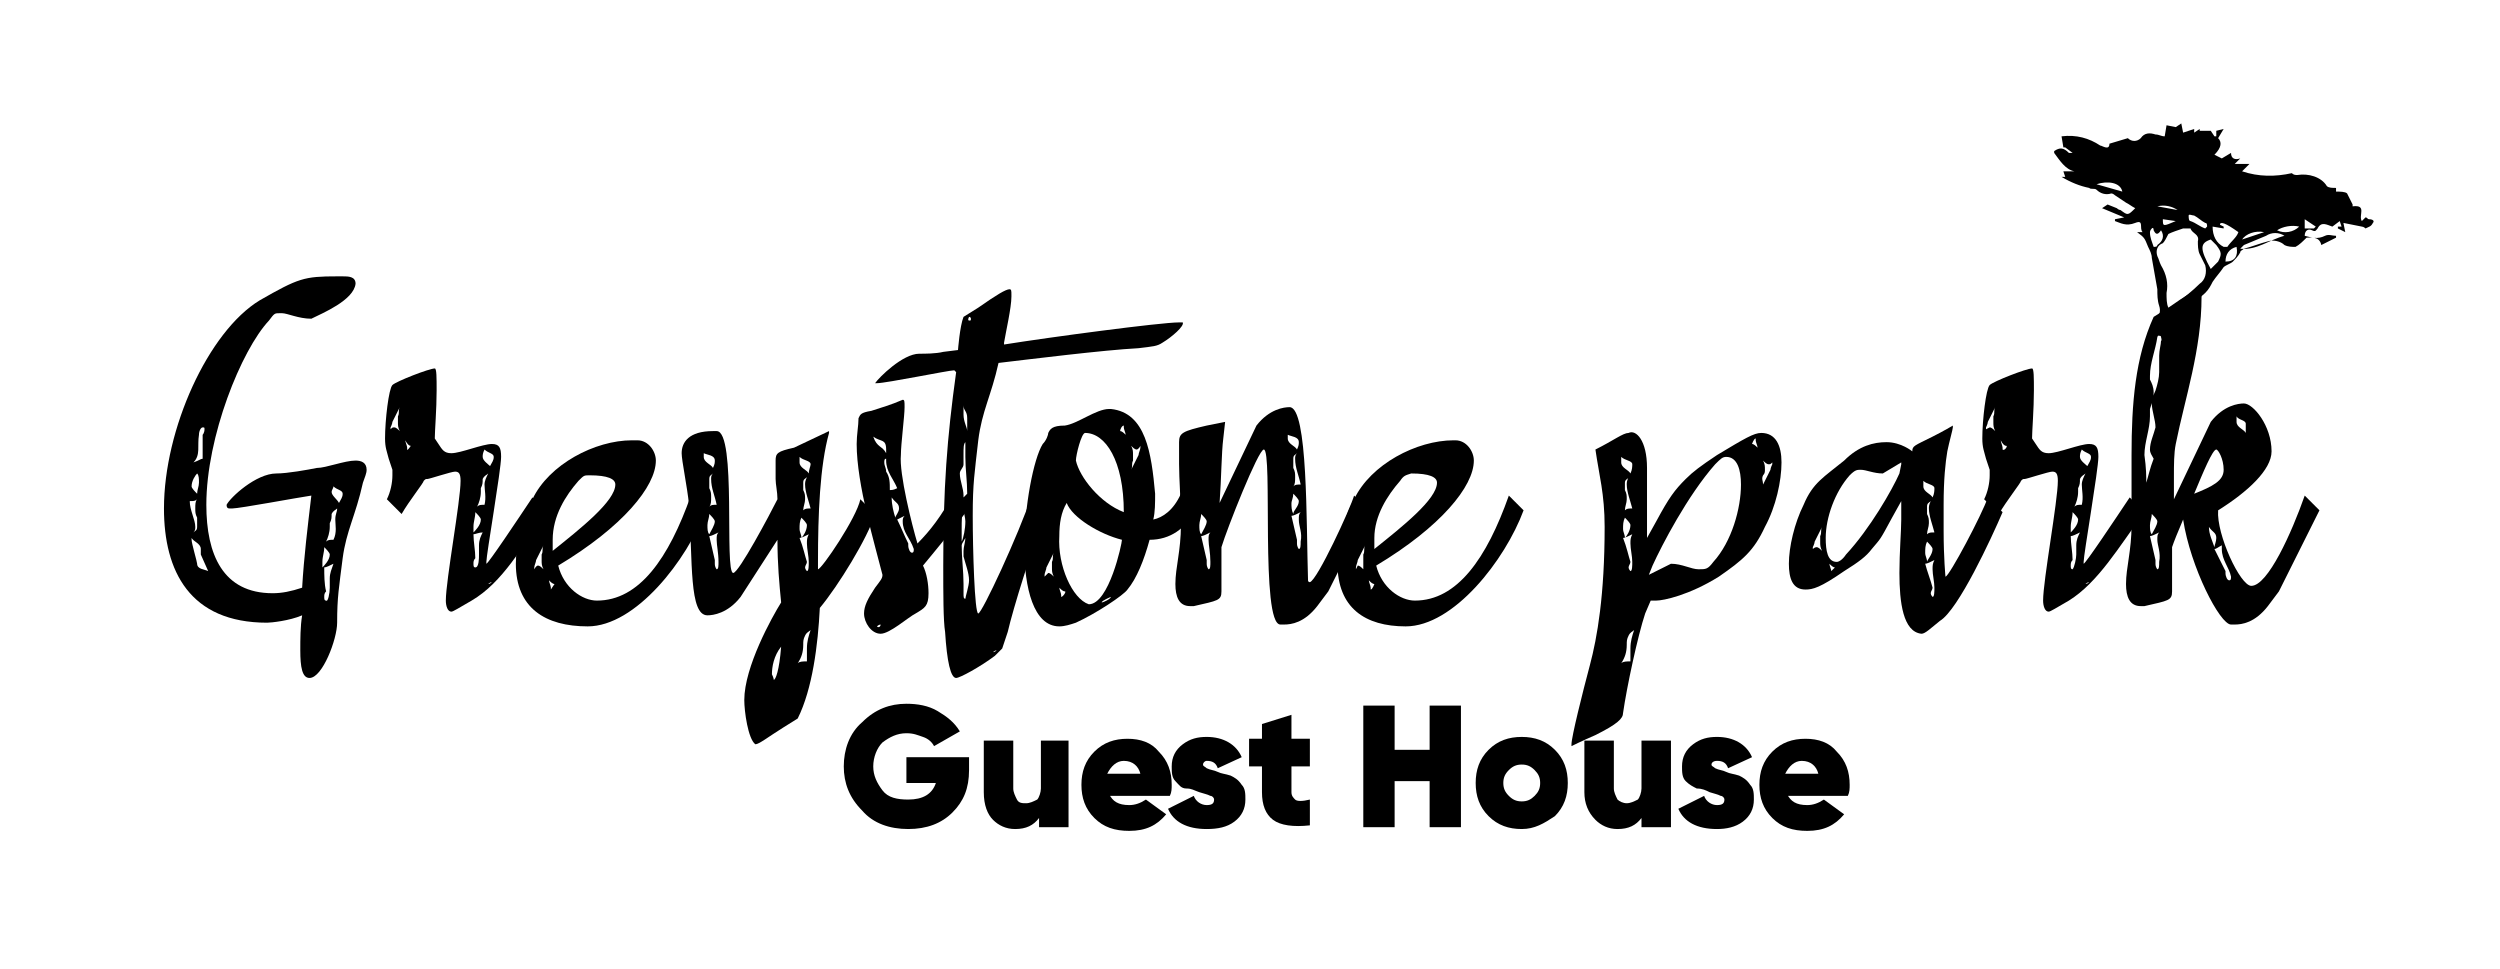 <?xml version="1.0" encoding="utf-8"?>
<!-- Generator: Adobe Illustrator 23.0.0, SVG Export Plug-In . SVG Version: 6.00 Build 0)  -->
<svg version="1.1" id="Layer_1" xmlns="http://www.w3.org/2000/svg" xmlns:xlink="http://www.w3.org/1999/xlink" x="0px" y="0px"
	 viewBox="0 0 135.7 52.6" style="enable-background:new 0 0 135.7 52.6;" xml:space="preserve">
<style type="text/css">
	.st0{enable-background:new    ;}
</style>
<title>Artboard 1</title>
<path d="M128.6,11.9c-0.1,0-0.1-0.1-0.2-0.1l-0.2,0.2c-0.2-0.3,0.3-0.9-0.5-0.8c0,0,0-0.1,0-0.1c-0.1-0.2-0.2-0.4-0.3-0.6
	c-0.1-0.1-0.4-0.1-0.6-0.1c0-0.1,0-0.1,0-0.2c-0.2,0-0.4,0-0.5-0.1c-0.3-0.5-1-0.7-1.6-0.6c-0.1,0-0.2,0-0.3-0.1
	c-0.9,0.2-1.8,0.2-2.7-0.1l0.4-0.4h-0.8l0.3-0.3c-0.3,0.1-0.5,0-0.5-0.3l-0.5,0.3l-0.4-0.2c0.4-0.4,0.4-0.7,0.2-0.9l0.3-0.5
	l-0.4,0.1v0.3h-0.1L120,7.1h-0.6V7l-0.3,0.2L119.1,7l-0.6,0.2l-0.1-0.5l-0.3,0.2l-0.5-0.1l-0.1,0.6c-0.2,0-0.3-0.1-0.5-0.1
	c-0.3-0.1-0.6-0.1-0.8,0.2c-0.2,0.2-0.5,0.2-0.7,0l-1,0.3c0,0.4-0.4,0.1-0.5,0.1c-0.6-0.4-1.3-0.6-2.1-0.5l0.1,0.6L112.1,8l0.4,0.3
	c-0.1,0-0.2,0-0.2,0c-0.3-0.3-0.5-0.3-0.8-0.1l0,0v0.1c0.3,0.4,0.6,0.9,1.1,1H112l0.1,0.3h-0.2c0.5,0.3,1,0.5,1.5,0.6
	c0.1,0.1,0.3,0,0.4,0.1c0.2,0.2,0.5,0.3,0.8,0.2c0.1,0,0.2,0.1,0.2,0.1l0.6,0.4c0.2,0.1,0.3,0.2,0.5,0.3c-0.4,0.4-0.4,0.4-0.8,0.1
	c0,0-0.1,0-0.2-0.1l-0.5-0.2l-0.3,0.2l1.2,0.5l-0.5,0.1V12c0.3,0.1,0.6,0.3,1.1,0.1s0.2,0.3,0.4,0.5H116c0.4,0.3,0.4,0.3,0.6,0.8
	c0.1,0.2,0.2,0.4,0.2,0.6c0.1,0.6,0.2,1.1,0.3,1.7c0,0.3,0,0.6,0.1,0.9c0.1,0.3,0,0.5-0.1,0.7c-0.3,0.4-0.4,0.5-0.1,0.9l0.8,0.1
	c0-0.1-0.1-0.1-0.1-0.2s-0.2-0.3,0-0.5c0.7-0.5,1.3-1.1,2-1.7c0.2-0.2,0.3-0.4,0.4-0.6c0.2-0.3,0.4-0.5,0.6-0.8
	c0.1-0.1,0.4-0.2,0.5-0.3c0.1-0.1,0.3-0.3,0.4-0.5c0-0.1,0.1-0.1,0.2-0.2c0.4-0.1,0.9-0.3,1.3-0.4c0.3-0.1,0.7,0,0.9,0.2
	c0.2,0.1,0.4,0.1,0.6,0.1c0.2-0.1,0.4-0.3,0.6-0.5c0.2,0,0.7-0.1,0.8,0.4l0.8-0.4v-0.1c-0.2,0-0.4-0.1-0.6,0c-0.4,0.2-0.7,0.1-1.1,0
	c0-0.3,0.2-0.4,0.4-0.3s0.2,0,0.3-0.1c0.2-0.4,0.5-0.2,0.8-0.1l0.4-0.3l0.1,0.3h-0.2v0.1l0.4,0.2l-0.1-0.5l1,0.2
	c0.1,0,0.2,0.1,0.2,0.1c0.2-0.1,0.3-0.1,0.4-0.3C128.9,12,128.8,11.9,128.6,11.9z M113.8,10c0.6-0.2,1.3-0.1,1.4,0.4L113.8,10z
	 M122.9,12.6l-1.2,0.4C121.9,12.7,122.4,12.5,122.9,12.6C122.8,12.6,122.9,12.7,122.9,12.6L122.9,12.6z M119.1,11.7
	c0.2,0.1,0.4,0.3,0.6,0.4c0.1,0,0.1,0.1,0.1,0.2l-0.1,0.1c-0.3-0.1-0.5-0.3-0.8-0.4c-0.1,0-0.1-0.2-0.1-0.3S119,11.7,119.1,11.7
	L119.1,11.7z M118.2,11.4l-1.1-0.2C117.5,11.1,117.9,11.2,118.2,11.4L118.2,11.4z M118.1,12c-0.7,0.3-0.7,0.3-0.7-0.1L118.1,12z
	 M116.9,13.4c-0.1-0.3-0.2-0.5-0.2-0.8c0,0,0-0.1,0.1-0.2s0.1,0.1,0.1,0.1c0.1,0.2,0.2,0.3,0.4,0c0.2,0.3,0.1,0.6-0.2,0.8
	C117.1,13.4,117,13.4,116.9,13.4L116.9,13.4z M119.4,15.4c-0.4,0.4-0.8,0.7-1.3,1.1l-0.3,0.3l-0.1-0.1c-0.1-0.2-0.1-0.5-0.1-0.8
	c0.1-0.5,0-1-0.3-1.5c-0.1-0.2-0.1-0.3-0.2-0.5c-0.1-0.3,0-0.6,0.3-0.7c0.1-0.1,0.2-0.3,0.3-0.5c0.2-0.1,0.5-0.2,0.8-0.3
	c0.1,0,0.4,0,0.4,0c0.1,0.3,0.5,0.3,0.4,0.7c0,0.2,0,0.5,0.1,0.7c0.1,0.2,0.2,0.4,0.3,0.6C119.8,14.8,119.7,15.2,119.4,15.4
	L119.4,15.4z M120.4,14.2l-0.1,0.1l-0.3,0.3c-0.6-1.1-0.6-1.4,0-1.6c0.1,0.1,0.2,0.2,0.3,0.3C120.6,13.7,120.6,13.8,120.4,14.2
	L120.4,14.2z M120.9,13.4c-0.1,0-0.1,0-0.2,0c-0.4-0.2-0.6-0.6-0.6-1.1l0.6,0.1v-0.1l-0.2-0.1c0-0.2,0.3-0.1,1,0.4
	C121.4,12.9,121.1,13.1,120.9,13.4L120.9,13.4z M120.8,14.2c0-0.4,0.2-0.7,0.6-0.8C121.5,13.9,121.3,14.2,120.8,14.2L120.8,14.2z
	 M121.6,13.5c0.1-0.1,0.1-0.1,0.2-0.2l1.2-0.5c0.3-0.2,0.7-0.2,1,0C123.2,13,122.5,13.6,121.6,13.5L121.6,13.5z M123.6,12.5
	c0.3-0.2,0.8-0.3,1.2-0.2C124.5,12.6,124,12.7,123.6,12.5L123.6,12.5z M125.6,12.4h-0.5v-0.5l0.6,0.4L125.6,12.4z"/>
<g class="st0">
	<path d="M16.9,17.3L16.9,17.3c-0.7,0-1.3-0.3-1.6-0.3h-0.1c-0.3,0-0.3,0-0.6,0.4c-1.5,1.6-3.4,6.3-3.4,10c0,2.7,0.9,4.8,3.6,4.8
		c0.5,0,1-0.1,1.6-0.3c0.1-1.7,0.3-3.3,0.5-5c-0.7,0.1-3.9,0.7-4.3,0.7h-0.1c-0.1,0-0.2,0-0.2-0.2v0c0.2-0.4,1.6-1.7,2.7-1.7
		c0.6,0,1.7-0.2,2.2-0.3c0.5,0,1.5-0.4,2.1-0.4c0.3,0,0.6,0.1,0.6,0.5c0,0.2-0.1,0.4-0.2,0.7c-0.4,1.8-0.9,2.6-1.1,4.1
		c-0.2,1.6-0.3,2.1-0.3,3.5c0,0.9-0.8,3-1.5,3c-0.4,0-0.5-0.6-0.5-1.5c0-0.6,0-1.3,0.1-1.9c-0.7,0.3-1.7,0.4-1.9,0.4
		c-4.2,0-5.6-2.8-5.6-6.2c0-4.3,2.4-9.6,5.2-11.3c2.1-1.2,2.4-1.3,4.2-1.3h0.3c0.3,0,0.7,0,0.7,0.4C19.2,16.3,17.5,17,16.9,17.3z
		 M10.6,28.6c0,0.1,0,0.2-0.1,0.3c0.1-0.1,0.2-0.1,0.2-0.3c0-0.1,0-0.2,0-0.4v-0.1c-0.1-0.2-0.1-0.3-0.1-0.5s0-0.4,0.1-0.5
		c-0.1,0.1-0.2,0.1-0.4,0.1C10.3,27.7,10.6,28.2,10.6,28.6z M10.4,26.4c0,0.1,0.2,0.3,0.3,0.4c0-0.2,0.1-0.4,0.1-0.6
		c0-0.2,0-0.4-0.1-0.5C10.6,25.8,10.4,26.1,10.4,26.4z M10.9,29.8c0-0.3-0.4-0.4-0.5-0.6v0.1c0,0.2,0.3,1.2,0.3,1.3
		c0,0.3,0.4,0.3,0.6,0.4l-0.4-0.9V29.8z M11.1,23.3c0-0.1,0-0.1-0.1-0.1c-0.1,0-0.2,0.2-0.2,0.4c-0.1,0.6,0.1,1.1-0.3,1.5
		c0.3-0.1,0.4-0.2,0.5-0.2v-0.3c0-0.3,0-0.7,0-1C11,23.6,11.1,23.5,11.1,23.3z M17.5,30.5v0.3c0.1-0.1,0.4-0.4,0.4-0.7
		c0-0.1-0.2-0.3-0.3-0.4C17.6,30,17.5,30.2,17.5,30.5z M17.9,31.9c0-0.2,0-0.3,0-0.5c0-0.3,0.1-0.5,0.2-0.8
		c-0.2,0.1-0.4,0.2-0.5,0.2c0,0.4,0,0.9,0.1,1.3c-0.1,0.1-0.1,0.2-0.1,0.3c0,0.1,0,0.2,0.1,0.2C17.8,32.7,17.9,32.2,17.9,31.9z
		 M18.2,28.2c0-0.3,0.1-0.4,0.1-0.6c-0.1,0.1-0.2,0.1-0.3,0.3c0,0.2,0,0.3-0.1,0.5c0,0.1,0,0.1,0,0.2c0,0.3-0.1,0.6-0.2,0.8
		c0.1-0.1,0.2-0.1,0.4-0.1C18.3,28.9,18.2,28.5,18.2,28.2z M18,26.7c0,0.2,0.3,0.4,0.4,0.6c0.1-0.2,0.2-0.3,0.2-0.5
		c0-0.2-0.3-0.2-0.5-0.4C18.1,26.5,18,26.6,18,26.7z"/>
	<path d="M25.6,32.6c-0.7,0.4-1,0.6-1.1,0.6c-0.2,0-0.3-0.3-0.3-0.6c0-1.1,0.8-5.4,0.8-6.5c0-0.4-0.1-0.5-0.3-0.5
		c-0.2,0-1.4,0.4-1.5,0.4c-0.1,0-0.1,0-0.2,0.1c0,0.1-0.8,1.1-1.2,1.8l-0.8-0.8c0.2-0.4,0.3-0.9,0.3-1.3c0-0.1,0-0.2,0-0.3l-0.2-0.6
		c-0.1-0.4-0.2-0.6-0.2-1.1c0-1,0.2-2.7,0.4-2.9c0.2-0.2,2-0.9,2.3-0.9c0.1,0,0.1,0.5,0.1,1.2c0,1-0.1,2.2-0.1,2.6l0.2,0.3
		c0.2,0.3,0.3,0.5,0.7,0.5c0.5,0,1.7-0.5,2.2-0.5c0.4,0,0.5,0.2,0.5,0.7c0,0.7-0.8,5.3-0.8,5.7c0,0.1,0,0.1,0,0.1
		c0.1,0,1.7-2.4,2.5-3.6l0.8,0.8C28.3,29.7,27.3,31.6,25.6,32.6z M21.4,23.2c0.1,0,0.2,0.1,0.3,0.2c-0.1-0.2-0.1-0.3-0.1-0.5
		c0-0.1,0-0.2,0-0.3c0.1-0.2,0-0.3,0.1-0.5l-0.4,0.8c0,0.1-0.1,0.3-0.1,0.3c0,0,0,0.1,0,0.1C21.3,23.2,21.3,23.2,21.4,23.2z
		 M22.3,24.2c-0.1,0-0.2-0.1-0.3-0.3c0,0.1,0.1,0.3,0.1,0.4v0.1C22.1,24.5,22.3,24.2,22.3,24.2L22.3,24.2L22.3,24.2z M25.7,28.6
		c0,0.1,0,0.2,0,0.3c0.1-0.1,0.4-0.4,0.4-0.7c0-0.1-0.2-0.3-0.3-0.4C25.8,28.1,25.7,28.3,25.7,28.6z M26,30.1v-0.5
		c0-0.3,0.1-0.5,0.2-0.7C26,28.9,25.8,29,25.7,29c0,0.4,0.1,0.9,0.1,1.3c-0.1,0.1-0.1,0.2-0.1,0.3c0,0.1,0,0.2,0.1,0.2
		C26,30.8,26,30.3,26,30.1z M26.3,26.3c0-0.2,0.1-0.4,0.2-0.6c-0.1,0.1-0.2,0.1-0.3,0.3c0,0.2,0,0.3-0.1,0.5c0,0.1,0,0.2,0,0.2
		c0,0.3-0.1,0.6-0.2,0.8c0.1-0.1,0.2-0.1,0.4-0.1C26.4,27,26.3,26.6,26.3,26.3z M26.2,24.8c0,0.2,0.3,0.4,0.4,0.5
		c0.1-0.2,0.2-0.3,0.2-0.5c0-0.2-0.3-0.2-0.5-0.4C26.2,24.6,26.2,24.7,26.2,24.8z M26.7,31.6C26.7,31.5,26.7,31.5,26.7,31.6
		c-0.1,0-0.2,0.1-0.2,0.1c0,0,0,0,0,0C26.6,31.7,26.7,31.6,26.7,31.6z"/>
	<path d="M28,30.6c0-1,0.3-2.4,0.9-3.5c0.9-1.9,3.4-3.2,5.4-3.2h0.3c0.6,0,1,0.6,1,1.1c0,1.4-1.8,3.6-5.3,5.7
		c0.3,1.2,1.3,1.9,2.1,1.9c2.3,0,3.9-2.3,5.1-5.7l0.8,0.8c-1,2.7-3.8,6.3-6.4,6.3C29.6,34,28,33,28,30.6z M29.2,30.7
		c0.1,0,0.2,0.1,0.3,0.2c-0.1-0.2-0.1-0.3-0.1-0.5c0-0.1,0-0.2,0-0.3c0.1-0.2,0-0.3,0.1-0.5l-0.4,0.8c0,0.1-0.1,0.3-0.1,0.4
		c0,0,0,0.1,0,0.1S29.1,30.7,29.2,30.7z M30.1,31.7c-0.1,0-0.2-0.1-0.3-0.2c0,0.1,0.1,0.3,0.1,0.4V32C29.9,32,30.1,31.7,30.1,31.7
		L30.1,31.7z M31.4,26.1C30.7,26.9,30,28,30,29.3c0,0.2,0,0.4,0,0.6c1.5-1.2,3.4-2.7,3.4-3.6c0-0.3-0.4-0.5-1.4-0.5
		C31.7,25.8,31.7,25.8,31.4,26.1z"/>
	<path d="M40.4,38c0-1.8,1.5-4.5,2-5.3c-0.1-1-0.2-2.1-0.2-3.4l-2,3.1c-0.7,0.9-1.5,1-1.8,1c-1,0-0.8-2.9-1-6
		c-0.1-1-0.4-2.4-0.4-2.8c0-0.6,0.4-1.2,1.7-1.2h0.2c1.1,0,0.4,7.7,0.9,7.7c0.3,0,2-3.2,2.4-4c0-0.4-0.1-0.8-0.1-1.1v-1
		c0-0.4,0.1-0.5,1-0.7l1.9-0.9v0.1c-0.5,1.8-0.6,4.4-0.6,7v0.4c0.2,0,2.1-2.8,2.3-3.8l0.8,0.8c-0.4,1.3-2,3.9-3,5.1
		c-0.1,2-0.4,4.4-1.2,6l-0.8,0.5c-0.8,0.5-1.3,0.9-1.5,0.9C40.6,40.1,40.4,38.6,40.4,38z M38.2,24.6v0.2c0,0.3,0.4,0.4,0.5,0.6
		c0.1-0.2,0.1-0.3,0.1-0.4c0-0.3-0.4-0.3-0.6-0.4V24.6L38.2,24.6z M38.8,28.3c0-0.1-0.2-0.3-0.3-0.4c0,0.2-0.1,0.4-0.1,0.6
		c0,0.2,0,0.4,0.1,0.5C38.6,28.8,38.8,28.5,38.8,28.3z M38.6,26c0-0.1,0-0.2,0.1-0.3c-0.1,0.1-0.2,0.1-0.2,0.3c0,0.1,0,0.2,0,0.4
		v0.1c0.1,0.2,0.1,0.3,0.1,0.5s0,0.4-0.1,0.5c0.1-0.1,0.2-0.1,0.4-0.1C38.8,26.9,38.6,26.5,38.6,26z M38.9,29.3c0-0.2,0-0.3,0.1-0.4
		c-0.2,0.1-0.4,0.2-0.5,0.2c0.1,0.4,0.2,0.9,0.3,1.3c0,0.1,0,0.2,0,0.2c0,0.2,0.1,0.3,0.1,0.3c0.1,0,0.1-0.2,0.1-0.4
		C39,30,38.9,29.6,38.9,29.3z M42,36.9c0.1,0,0.3-0.5,0.4-1.8c-0.4,0.5-0.5,1.1-0.5,1.5C42,36.8,42,36.9,42,36.9z M43.7,34.5
		c-0.1,0.2-0.1,0.3-0.1,0.5c0,0.4-0.1,0.7-0.3,1c0.1-0.1,0.3-0.1,0.5-0.1c0-0.1,0-0.2,0-0.3v-0.4c0-0.4,0.1-0.7,0.2-1
		C43.9,34.3,43.8,34.3,43.7,34.5z M44,25.2c0-0.2-0.4-0.2-0.6-0.4v0.1c0,0.1,0,0.1,0,0.2c0,0.3,0.4,0.4,0.5,0.6
		C43.9,25.5,44,25.3,44,25.2z M43.8,28.5c0-0.1-0.2-0.3-0.3-0.4c-0.1,0.2-0.1,0.4-0.1,0.6c0,0.2,0.1,0.3,0.1,0.5
		C43.6,29.1,43.8,28.8,43.8,28.5z M43.8,30.5c0,0.1-0.1,0.2-0.1,0.3c0,0.1,0.1,0.2,0.1,0.2c0.1,0,0.1-0.3,0.1-0.5
		c0-0.3-0.1-0.7-0.1-1c0-0.2,0-0.3,0.1-0.5c-0.2,0.1-0.4,0.2-0.5,0.2C43.6,29.7,43.7,30.2,43.8,30.5z M43.6,26.2c0,0.1,0,0.2,0,0.3
		c0,0.1,0,0.1,0,0.1c0.1,0.2,0.1,0.3,0.1,0.5c0,0.2-0.1,0.4-0.1,0.6c0.1-0.1,0.2-0.1,0.4-0.1c-0.1-0.4-0.3-0.9-0.3-1.3
		c0-0.1,0-0.2,0.1-0.4C43.7,26,43.6,26,43.6,26.2z"/>
	<path d="M49.8,29.5c0.7-0.7,1.3-1.5,1.9-2.6l0.8,0.8c-0.5,0.7-1.9,2.4-2.4,3c0.2,0.4,0.3,1,0.3,1.5c0,0.7-0.2,0.8-0.7,1.1
		c-0.4,0.2-1.4,1.1-1.9,1.1c-0.5,0-0.9-0.6-0.9-1.1c0-0.4,0.2-0.8,0.6-1.4c0.3-0.4,0.4-0.5,0.4-0.7c-0.4-1.6-1.4-4.9-1.4-7.1
		c0-0.5,0.1-1,0.1-1.4c0.1-0.2,0.1-0.3,0.7-0.4c0.6-0.2,1-0.3,1.7-0.6c0.1,0,0.1,0.1,0.1,0.4c0,0.5-0.2,2-0.2,2.6
		C48.8,25.7,49.5,28.5,49.8,29.5z M48.1,24.6v-0.2c0-0.6-0.3-0.4-0.7-0.7C47.6,24.3,47.9,24.2,48.1,24.6z M47.8,33.9
		C47.8,33.9,47.8,33.9,47.8,33.9c-0.1,0-0.2,0.1-0.2,0.1c0,0,0,0,0,0C47.7,34.1,47.8,34,47.8,33.9z M48.7,26.5
		c-0.2-0.5-0.6-0.9-0.6-1.5v-0.1C48,24.9,48,25,48,25.1c0,0.2,0.1,0.3,0.1,0.5c0.2,0.3,0.2,0.6,0.2,1C48.4,26.6,48.5,26.6,48.7,26.5
		z M48.8,27.6c0-0.3-0.2-0.3-0.4-0.6c0,0.4,0.1,0.8,0.2,1.1C48.6,28,48.8,27.8,48.8,27.6z M49,28.3c0-0.1,0-0.2,0.1-0.3
		c-0.2,0.1-0.4,0.2-0.4,0.2c0.2,0.4,0.4,0.9,0.6,1.3v0.1c0,0.2,0.1,0.4,0.2,0.4c0.1,0,0.1-0.1,0.1-0.2C49.4,29.2,49,28.9,49,28.3z"
		/>
	<path d="M63.1,18.6c-0.3,0.2-0.5,0.2-1.3,0.3c-1.9,0.1-5.9,0.6-7.6,0.8c-0.4,1.8-0.9,2.6-1.1,4.2c-0.2,1.8-0.3,2.3-0.3,4.1
		c0,1.8,0.1,5.3,0.3,5.3c0.2,0,2.2-4.3,2.9-6.4l0.8,0.8C56,29.8,55,33,54.7,34.3l-0.3,0.9L54,35.6c-0.8,0.6-1.9,1.2-2.1,1.2
		c-0.3,0-0.5-0.9-0.6-2.5c-0.1-0.6-0.1-2.1-0.1-3.6c0-4.2,0.2-6.9,0.7-10.5l-0.1-0.1c-0.3,0-3.7,0.7-4.2,0.7c0,0-0.1,0-0.1,0
		c0.2-0.3,1.5-1.6,2.4-1.6c0.3,0,0.9,0,1.3-0.1l0.8-0.1c0,0,0.1-1.3,0.3-1.8l0.8-0.5c1-0.7,1.5-1,1.7-1c0.1,0,0.1,0.1,0.1,0.3v0.1
		c0,0.6-0.3,1.9-0.4,2.5l0,0.1c2.5-0.4,8.5-1.2,9.5-1.2c0.1,0,0.2,0,0.2,0C64.3,17.7,63.6,18.3,63.1,18.6z M52.3,25.2
		c0,0.2-0.2,0.3-0.2,0.5c0,0.4,0.2,0.8,0.2,1.2v0.1c0.1-0.1,0.1-0.1,0.2-0.2c0-0.7-0.1-1.3-0.1-2c0-0.3,0-0.5,0-0.8
		c-0.1,0.1-0.1,0.3-0.1,0.7v0.2V25.2L52.3,25.2z M52.2,28.7c0,0.3,0,0.5,0,0.7c0.1-0.2,0.2-0.7,0.2-1.1c0-0.2-0.1-0.5-0.1-0.7
		C52.2,27.9,52.2,28.3,52.2,28.7z M52.6,31.5c0-0.4-0.2-0.9-0.3-1.3c0-0.1,0-0.2,0-0.3c0-0.2,0.1-0.5,0.1-0.7
		c-0.1,0.2-0.2,0.3-0.2,0.4c0,0.7,0.1,1.4,0.1,2.1c0,0.2,0,0.3,0,0.5c0,0.2,0,0.3,0.1,0.3C52.4,32.4,52.6,31.8,52.6,31.5z
		 M52.5,22.7c0-0.4-0.2-0.4-0.2-0.7v0.5c0,0.4,0.2,0.7,0.2,0.9C52.5,23.2,52.5,23,52.5,22.7z M52.6,17.2
		C52.5,17.2,52.5,17.2,52.6,17.2c-0.1,0.2,0,0.2,0,0.2c0.1,0,0.1,0,0.1-0.1S52.6,17.2,52.6,17.2z M54.1,35.3
		C54.1,35.2,54.1,35.2,54.1,35.3c-0.1,0-0.2,0.1-0.2,0.1c0,0,0,0,0,0C54,35.4,54.1,35.3,54.1,35.3z"/>
	<path d="M57.8,23.1c0.7-0.1,1.7-0.9,2.4-0.9h0.1c1.9,0.2,2.2,2.4,2.4,4.6c0,0.5,0,1-0.1,1.4c0.5-0.1,1.1-0.5,1.5-1.4l0.8,0.8
		c-0.5,1.1-1.4,1.7-2.5,1.7c-0.3,1.1-0.7,2.1-1.2,2.7c-0.2,0.3-1.7,1.3-2.8,1.8c-0.3,0.1-0.6,0.2-0.9,0.2c-1.4,0-1.9-2.1-1.9-4.3
		s0.5-4.8,1-5.6c0.2-0.2,0.3-0.5,0.3-0.6C57,23.3,57.1,23.1,57.8,23.1z M56.9,31.1c0.1,0,0.2,0.1,0.3,0.2c-0.1-0.2-0.1-0.3-0.1-0.5
		c0-0.1,0-0.2,0-0.3c0.1-0.2,0-0.3,0.1-0.5l-0.4,0.8c0,0.1-0.1,0.3-0.1,0.4c0,0,0,0.1,0,0.1S56.9,31.1,56.9,31.1z M59.1,32.8
		c1.1,0,1.8-3.3,1.8-3.5c-1.2-0.3-2.7-1.2-3-2c-0.3,0.5-0.4,1.1-0.4,1.8C57.4,30.7,58.2,32.5,59.1,32.8z M57.8,32.1
		c-0.1,0-0.2-0.1-0.3-0.2c0,0.1,0.1,0.3,0.1,0.4v0.1C57.7,32.4,57.9,32.1,57.8,32.1L57.8,32.1z M61,27.8c0-2.8-1-4.3-2.1-4.3
		c-0.2,0-0.5,1.2-0.5,1.5C58.6,25.9,59.7,27.3,61,27.8z M60.3,32.4c0,0-0.5,0.2-0.5,0.3v0C59.9,32.7,60.3,32.5,60.3,32.4
		C60.3,32.4,60.3,32.4,60.3,32.4z M60.8,23.4c0.1,0,0.2,0.1,0.3,0.2c0-0.1-0.1-0.3-0.1-0.4v-0.1C60.9,23.1,60.8,23.3,60.8,23.4
		L60.8,23.4L60.8,23.4z M61.7,24.4c-0.1,0-0.2-0.1-0.3-0.2c0.1,0.2,0.1,0.3,0.1,0.5c0,0.1,0,0.2,0,0.3c-0.1,0.2,0,0.3-0.1,0.5
		l0.4-0.8c0-0.1,0.1-0.3,0.1-0.4c0,0,0-0.1,0-0.1C61.8,24.4,61.7,24.4,61.7,24.4z"/>
	<path d="M73.5,26.9l0.8,0.8l-2.2,4.4l-0.6,0.8c-0.7,0.9-1.4,1-1.8,1h-0.2c-1.1,0-0.4-9.5-0.9-9.5c-0.3,0-2,4.3-2.3,5.3
		c0,0.6,0,1,0,1.4v1c0,0.5-0.2,0.5-1.5,0.8c-0.1,0-0.2,0-0.2,0c-0.6,0-0.8-0.5-0.8-1.2c0-0.9,0.3-1.8,0.3-3.2c0-1.3-0.1-2.5-0.1-3.3
		V24c0-0.5,0.2-0.6,1.5-0.9l1-0.2l-0.1,0.9c-0.1,0.8-0.1,2.1-0.2,3.5l2-4.2c0.7-0.9,1.5-1,1.8-1c1,0,0.9,6.3,1,9.4
		c0,0.1,0.1,0.1,0.1,0.1C71.5,31.5,73.3,27.6,73.5,26.9z M65.5,28.3c0-0.1-0.2-0.3-0.3-0.4c0,0.2-0.1,0.4-0.1,0.6
		c0,0.2,0,0.4,0.1,0.5C65.3,28.8,65.5,28.5,65.5,28.3z M65.6,29.3c0-0.2,0-0.3,0.1-0.4c-0.2,0.1-0.4,0.2-0.5,0.2
		c0.1,0.4,0.2,0.9,0.3,1.3c0,0.1,0,0.2,0,0.2c0,0.2,0.1,0.3,0.1,0.3c0.1,0,0.1-0.2,0.1-0.4C65.7,30,65.6,29.6,65.6,29.3z M69.9,23.6
		v0.2c0,0.3,0.4,0.4,0.5,0.6c0.1-0.2,0.1-0.3,0.1-0.4c0-0.3-0.4-0.3-0.6-0.4V23.6L69.9,23.6z M70.5,27.2c0-0.1-0.2-0.3-0.3-0.4
		c0,0.2-0.1,0.4-0.1,0.5c0,0.2,0,0.4,0.1,0.6C70.2,27.7,70.5,27.5,70.5,27.2z M70.3,24.9c0-0.1,0-0.2,0.1-0.3
		c-0.1,0.1-0.2,0.1-0.2,0.3c0,0.1,0,0.2,0,0.4v0.1c0.1,0.2,0.1,0.3,0.1,0.5s0,0.4-0.1,0.5c0.1-0.1,0.2-0.1,0.4-0.1
		C70.5,25.8,70.3,25.4,70.3,24.9z M70.5,28.2c0-0.2,0-0.3,0.1-0.4c-0.2,0.1-0.4,0.2-0.5,0.2c0.1,0.4,0.2,0.9,0.3,1.3
		c0,0.1,0,0.2,0,0.2c0,0.2,0.1,0.3,0.1,0.3c0.1,0,0.1-0.2,0.1-0.4C70.7,28.9,70.5,28.6,70.5,28.2z"/>
	<path d="M72.6,30.6c0-1,0.3-2.4,0.9-3.5c0.9-1.9,3.4-3.2,5.4-3.2H79c0.6,0,1,0.6,1,1.1c0,1.4-1.8,3.6-5.3,5.7
		c0.3,1.2,1.3,1.9,2.1,1.9c2.3,0,3.9-2.3,5.1-5.7l0.8,0.8c-1,2.7-3.8,6.3-6.4,6.3C74.1,34,72.6,33,72.6,30.6z M73.7,30.7
		c0.1,0,0.2,0.1,0.3,0.2C74,30.7,74,30.5,74,30.4c0-0.1,0-0.2,0-0.3c0.1-0.2,0-0.3,0.1-0.5l-0.4,0.8c0,0.1-0.1,0.3-0.1,0.4
		c0,0,0,0.1,0,0.1S73.7,30.7,73.7,30.7z M74.6,31.7c-0.1,0-0.2-0.1-0.3-0.2c0,0.1,0.1,0.3,0.1,0.4V32C74.5,32,74.6,31.7,74.6,31.7
		L74.6,31.7z M76,26.1c-0.7,0.8-1.4,1.9-1.4,3.1c0,0.2,0,0.4,0,0.6c1.5-1.2,3.4-2.7,3.4-3.6c0-0.3-0.4-0.5-1.4-0.5
		C76.3,25.8,76.2,25.8,76,26.1z"/>
	<path d="M89.4,25.4c0,1.1,0,2.3,0,2.8v1l0.5-0.9c0.7-1.3,1-1.7,1.6-2.3c0.4-0.4,0.8-0.7,1.7-1.3c1.5-0.9,2-1.2,2.4-1.2
		c0.8,0,1.1,0.7,1.1,1.6c0,1-0.3,2.4-0.9,3.5c-0.6,1.3-1.2,1.8-2.5,2.7c-1.6,1-3,1.3-3.4,1.3c-0.1,0-0.1,0-0.1,0s0,0,0.1,0h-0.3
		l-0.3,0.7c-0.4,1.2-1,4-1.2,5.4c0,0.3-0.3,0.6-1.5,1.2c-0.7,0.3-1.3,0.6-1.3,0.6v-0.1c0-0.4,0.6-2.8,1-4.3s0.8-3.8,0.8-7.5
		c0-1.8-0.3-2.8-0.5-4.2c1-0.5,1.5-0.9,1.8-0.9C88.8,23.3,89.4,23.9,89.4,25.4z M88.4,34.5c-0.1,0.2-0.1,0.3-0.1,0.5
		c0,0.4-0.1,0.7-0.3,1c0.1-0.1,0.3-0.1,0.5-0.1c0-0.1,0-0.2,0-0.3v-0.4c0-0.4,0.1-0.7,0.2-1C88.6,34.3,88.5,34.3,88.4,34.5z
		 M88.6,25.2c0-0.2-0.4-0.2-0.6-0.4v0.1c0,0.1,0,0.1,0,0.2c0,0.3,0.4,0.4,0.5,0.6C88.6,25.5,88.6,25.3,88.6,25.2z M88.5,28.5
		c0-0.1-0.2-0.3-0.3-0.4c-0.1,0.2-0.1,0.4-0.1,0.6c0,0.2,0.1,0.3,0.1,0.5C88.3,29.1,88.5,28.8,88.5,28.5z M88.5,30.5
		c0,0.1-0.1,0.2-0.1,0.3c0,0.1,0.1,0.2,0.1,0.2c0.1,0,0.1-0.3,0.1-0.5c0-0.3-0.1-0.7-0.1-1c0-0.2,0-0.3,0.1-0.5
		c-0.2,0.1-0.4,0.2-0.5,0.2C88.3,29.7,88.4,30.2,88.5,30.5z M88.2,26.2c0,0.1,0,0.2,0,0.3c0,0.1,0,0.1,0,0.1
		c0.1,0.2,0.1,0.3,0.1,0.5c0,0.2-0.1,0.4-0.1,0.6c0.1-0.1,0.2-0.1,0.4-0.1c-0.1-0.4-0.3-0.9-0.3-1.3c0-0.1,0-0.2,0.1-0.4
		C88.4,26,88.2,26,88.2,26.2z M93,30.5c1-1.1,1.5-2.9,1.5-4.2c0-0.8-0.2-1.5-0.8-1.5c-0.2,0-0.3,0.1-0.6,0.4
		c-1.5,1.7-2.9,4.4-3.4,5.5l-0.2,0.5l1.2-0.6c0.6,0,1.1,0.3,1.5,0.3C92.6,30.9,92.7,30.9,93,30.5z M95.1,24.1L95.1,24.1
		c0.1,0,0.2,0.1,0.3,0.2c0-0.1-0.1-0.3-0.1-0.4c0-0.1,0-0.1,0-0.1h0C95.2,23.8,95.1,24.1,95.1,24.1L95.1,24.1z M96,25.2
		c-0.1,0-0.2-0.1-0.3-0.2c0.1,0.2,0.1,0.3,0.1,0.5c0,0.1,0,0.2-0.1,0.3c-0.1,0.2,0,0.3,0,0.5l0.4-0.8c0-0.1,0.1-0.3,0.1-0.3
		c0,0,0-0.1,0-0.1C96.1,25.2,96.1,25.2,96,25.2z"/>
	<path d="M103.1,31.1c0-1.1,0.1-2.3,0.1-2.9v-1l-0.5,0.9c-0.7,1.3-0.6,1.1-1.1,1.7c-0.3,0.4-0.7,0.7-1.5,1.2c-1.3,0.9-1.7,1-2.1,1
		c-0.7,0-0.9-0.6-0.9-1.4c0-0.9,0.3-2.2,0.8-3.2c0.5-1.2,1.1-1.5,2.2-2.4c0.8-0.8,1.6-1,2.3-1c0.8,0,1.4,0.5,1.4,0.5
		c0-0.3,0.1-0.3,1.1-0.8c0.6-0.3,1.1-0.6,1.1-0.6v0.1c0,0.1-0.2,0.8-0.3,1.3c-0.1,0.6-0.2,1.5-0.2,2.9c0,0.5,0,0.9,0,1.4
		c0,1.5,0.1,2.5,0.1,2.5c0.2,0,2-3.4,2.3-4.3l0.8,0.8c-0.6,1.4-2.4,5.3-3.4,5.9c-0.5,0.4-0.8,0.7-1,0.7
		C103.3,34.3,103.1,32.7,103.1,31.1z M98.6,29.7c0.1,0,0.2,0.1,0.3,0.2c-0.1-0.2-0.1-0.3-0.1-0.5c0-0.1,0-0.2,0-0.3
		c0.1-0.2,0-0.3,0.1-0.5l-0.4,0.8c0,0.1-0.1,0.3-0.1,0.3c0,0,0,0.1,0,0.1C98.5,29.7,98.6,29.7,98.6,29.7z M100.4,25.8
		c-0.8,0.9-1.3,2.3-1.3,3.4c0,0.7,0.1,1.3,0.6,1.3c0.1,0,0.3-0.1,0.5-0.4c1.3-1.4,2.5-3.5,2.9-4.4l0.1-0.5v-0.1l-1,0.6
		c-0.5,0-0.9-0.2-1.2-0.2C100.8,25.5,100.7,25.5,100.4,25.8z M99.6,30.8L99.6,30.8c-0.1,0-0.2-0.1-0.3-0.2c0,0.1,0.1,0.3,0.1,0.4V31
		C99.4,31,99.6,30.8,99.6,30.8L99.6,30.8z M105,26.5c0-0.2-0.4-0.2-0.6-0.4v0.1c0,0.1,0,0.1,0,0.2c0,0.3,0.4,0.4,0.5,0.6
		C105,26.8,105,26.6,105,26.5z M104.9,29.8c0-0.1-0.2-0.3-0.3-0.4c-0.1,0.2-0.1,0.4-0.1,0.6c0,0.2,0.1,0.3,0.1,0.5
		C104.6,30.4,104.9,30.1,104.9,29.8z M104.9,31.9c0,0.1-0.1,0.2-0.1,0.3c0,0.1,0.1,0.2,0.1,0.2c0.1,0,0.1-0.3,0.1-0.5
		c0-0.3-0.1-0.7-0.1-1c0-0.2,0-0.3,0.1-0.5c-0.2,0.1-0.4,0.2-0.5,0.2C104.6,31,104.8,31.5,104.9,31.9z M104.6,27.5
		c0,0.1,0,0.2,0,0.3c0,0.1,0,0.1,0,0.1c0.1,0.2,0.1,0.3,0.1,0.5c0,0.2-0.1,0.4-0.1,0.6c0.1-0.1,0.2-0.1,0.4-0.1
		c-0.1-0.4-0.3-0.9-0.3-1.3c0-0.1,0-0.2,0.1-0.4C104.7,27.3,104.6,27.3,104.6,27.5z"/>
	<path d="M112.3,32.6c-0.7,0.4-1,0.6-1.1,0.6c-0.2,0-0.3-0.3-0.3-0.6c0-1.1,0.8-5.4,0.8-6.5c0-0.4-0.1-0.5-0.3-0.5
		c-0.2,0-1.4,0.4-1.5,0.4c-0.1,0-0.1,0-0.2,0.1c0,0.1-0.8,1.1-1.2,1.8l-0.8-0.8c0.2-0.4,0.3-0.9,0.3-1.3c0-0.1,0-0.2,0-0.3l-0.2-0.6
		c-0.1-0.4-0.2-0.6-0.2-1.1c0-1,0.2-2.7,0.4-2.9c0.2-0.2,2-0.9,2.3-0.9c0.1,0,0.1,0.5,0.1,1.2c0,1-0.1,2.2-0.1,2.6l0.2,0.3
		c0.2,0.3,0.3,0.5,0.7,0.5c0.5,0,1.7-0.5,2.2-0.5c0.4,0,0.5,0.2,0.5,0.7c0,0.7-0.8,5.3-0.8,5.7c0,0.1,0,0.1,0,0.1
		c0.1,0,1.7-2.4,2.5-3.6l0.8,0.8C115,29.7,113.9,31.6,112.3,32.6z M108,23.2c0.1,0,0.2,0.1,0.3,0.2c-0.1-0.2-0.1-0.3-0.1-0.5
		c0-0.1,0-0.2,0-0.3c0.1-0.2,0-0.3,0.1-0.5l-0.4,0.8c0,0.1-0.1,0.3-0.1,0.3c0,0,0,0.1,0,0.1S108,23.2,108,23.2z M108.9,24.2
		c-0.1,0-0.2-0.1-0.3-0.3c0,0.1,0.1,0.3,0.1,0.4v0.1C108.8,24.5,109,24.2,108.9,24.2L108.9,24.2L108.9,24.2z M112.4,28.6
		c0,0.1,0,0.2,0,0.3c0.1-0.1,0.4-0.4,0.4-0.7c0-0.1-0.2-0.3-0.3-0.4C112.5,28.1,112.4,28.3,112.4,28.6z M112.7,30.1v-0.5
		c0-0.3,0.1-0.5,0.2-0.7c-0.2,0.1-0.4,0.2-0.5,0.2c0,0.4,0.1,0.9,0.1,1.3c-0.1,0.1-0.1,0.2-0.1,0.3c0,0.1,0,0.2,0.1,0.2
		C112.6,30.8,112.7,30.3,112.7,30.1z M113,26.3c0-0.2,0.1-0.4,0.2-0.6c-0.1,0.1-0.2,0.1-0.3,0.3c0,0.2,0,0.3-0.1,0.5
		c0,0.1,0,0.2,0,0.2c0,0.3-0.1,0.6-0.2,0.8c0.1-0.1,0.2-0.1,0.4-0.1C113.1,27,113,26.6,113,26.3z M112.9,24.8c0,0.2,0.3,0.4,0.4,0.5
		c0.1-0.2,0.2-0.3,0.2-0.5c0-0.2-0.3-0.2-0.5-0.4C112.9,24.6,112.9,24.7,112.9,24.8z M113.4,31.6C113.4,31.5,113.4,31.5,113.4,31.6
		c-0.1,0-0.2,0.1-0.2,0.1c0,0,0,0,0,0C113.3,31.7,113.4,31.6,113.4,31.6z"/>
	<path d="M122.2,31.8c0.9,0,2.2-2.9,2.9-4.9l0.8,0.8l-2.2,4.4l-0.6,0.8c-0.7,0.9-1.4,1-1.8,1h-0.2c-0.6,0-2.2-3.1-2.6-5.7
		c-0.3,0.7-0.5,1.2-0.6,1.5c0,0.6,0,1,0,1.4v1c0,0.5-0.2,0.5-1.5,0.8c-0.1,0-0.2,0-0.2,0c-0.6,0-0.8-0.5-0.8-1.2
		c0-0.9,0.3-1.8,0.3-3.2c0-1.3,0-2.6,0-3.8c0-2.8,0.2-5.3,1.2-7.5l0.8-0.5c1-0.7,1.5-1,1.7-1c0.1,0,0.1,0.1,0.1,0.3v0.1
		c0,2.9-0.9,5.5-1.4,8c-0.1,0.5-0.1,1.1-0.1,1.8v1.2l2-4.2c0.7-0.9,1.5-1,1.8-1c0.5,0,1.5,1.2,1.5,2.6c0,1-1.3,2.2-2.9,3.2
		C120.3,29,121.6,31.8,122.2,31.8z M117.2,18c0,0,0,0.1-0.1,0.3c-0.1,0.7-0.4,1.4-0.4,2.1v0.2c0.1,0.2,0.2,0.4,0.2,0.7
		c0,0.3-0.1,0.6-0.2,0.9c0,0.1,0,0.2,0,0.4c0,0.7-0.3,1.4-0.3,2.1v0c0.1,0.7,0.1,1.2,0.1,1.5c0.1-0.3,0.2-0.8,0.4-1.3
		c-0.1-0.2-0.2-0.3-0.2-0.5c0-0.4,0.2-0.8,0.3-1.2c0-0.4-0.2-0.9-0.2-1.3c0-0.2,0.1-0.5,0.2-0.7c0.1-0.3,0.2-0.7,0.2-1
		c0-0.3,0-0.6,0-0.9c0-0.3,0.1-0.6,0.1-0.8C117.4,18.5,117.2,18,117.2,18z M117.1,28.3c0-0.1-0.2-0.3-0.3-0.4c0,0.2-0.1,0.4-0.1,0.6
		c0,0.2,0,0.4,0.1,0.5C116.9,28.8,117.1,28.5,117.1,28.3z M117.1,29.3c0-0.2,0-0.3,0.1-0.4c-0.2,0.1-0.4,0.2-0.5,0.2
		c0.1,0.4,0.2,0.9,0.3,1.3c0,0.1,0,0.2,0,0.2c0,0.2,0.1,0.3,0.1,0.3c0.1,0,0.1-0.2,0.1-0.4C117.3,30,117.1,29.6,117.1,29.3z
		 M120.7,25.5c0-0.6-0.3-1.1-0.4-1.1c-0.2,0-0.7,1.2-1.2,2.4C120.1,26.4,120.7,26.1,120.7,25.5z M120.3,29.2c0-0.3-0.2-0.3-0.4-0.6
		c0,0.4,0.2,0.8,0.3,1.1C120.2,29.6,120.3,29.4,120.3,29.2z M120.6,29.8c0-0.1,0-0.2,0-0.2c-0.2,0.1-0.3,0.2-0.4,0.2
		c0.2,0.4,0.4,0.8,0.6,1.2v0.1c0,0.2,0.1,0.4,0.2,0.4c0.1,0,0.1-0.1,0.1-0.2C121,30.8,120.6,30.4,120.6,29.8z M121.9,23
		c0-0.2-0.4-0.2-0.5-0.4v0.1c0,0.1,0,0.1,0,0.2c0,0.3,0.4,0.4,0.5,0.6C121.9,23.3,121.9,23.2,121.9,23z"/>
</g>
<g class="st0">
	<path d="M52.6,41.1v0.7c0,1-0.3,1.7-0.9,2.3c-0.6,0.6-1.4,0.9-2.4,0.9c-1,0-1.9-0.3-2.5-1c-0.7-0.7-1-1.5-1-2.4s0.3-1.8,1-2.4
		c0.7-0.7,1.5-1,2.4-1c0.6,0,1.2,0.1,1.7,0.4c0.5,0.3,0.9,0.6,1.2,1.1l-1.4,0.8c-0.1-0.2-0.3-0.4-0.6-0.5c-0.3-0.1-0.5-0.2-0.9-0.2
		c-0.5,0-0.9,0.2-1.3,0.5c-0.3,0.3-0.5,0.8-0.5,1.3c0,0.5,0.2,0.9,0.5,1.3c0.3,0.4,0.8,0.5,1.4,0.5c0.8,0,1.3-0.3,1.5-0.9h-1.6v-1.4
		H52.6z"/>
</g>
<g class="st0">
	<path d="M56.4,40.2H58v4.7h-1.6v-0.5c-0.3,0.4-0.7,0.6-1.3,0.6c-0.5,0-0.9-0.2-1.2-0.5c-0.3-0.3-0.5-0.8-0.5-1.5v-2.8H55v2.6
		c0,0.2,0.1,0.4,0.2,0.6s0.3,0.2,0.5,0.2c0.2,0,0.4-0.1,0.6-0.2c0.1-0.1,0.2-0.4,0.2-0.6V40.2z"/>
</g>
<g class="st0">
	<path d="M60.2,43.1c0.2,0.4,0.5,0.6,1.1,0.6c0.3,0,0.6-0.1,0.9-0.3l1.1,0.8c-0.5,0.6-1.1,0.9-2,0.9c-0.8,0-1.4-0.2-1.9-0.7
		s-0.7-1.1-0.7-1.8c0-0.7,0.2-1.3,0.7-1.8c0.5-0.5,1.1-0.7,1.8-0.7c0.7,0,1.3,0.2,1.7,0.7c0.5,0.5,0.7,1.1,0.7,1.8
		c0,0.2,0,0.4-0.1,0.6H60.2z M60.1,42h1.8c-0.1-0.4-0.4-0.7-0.9-0.7C60.6,41.3,60.3,41.6,60.1,42z"/>
	<path d="M65.3,41.5c0,0.1,0.1,0.1,0.2,0.2c0.2,0.1,0.4,0.1,0.6,0.2c0.2,0.1,0.4,0.1,0.7,0.2c0.2,0.1,0.4,0.2,0.6,0.5
		c0.2,0.2,0.2,0.5,0.2,0.8c0,0.5-0.2,0.9-0.6,1.2S66.1,45,65.5,45c-1.1,0-1.8-0.4-2.1-1.1l1.4-0.7c0.1,0.3,0.4,0.5,0.7,0.5
		c0.3,0,0.4-0.1,0.4-0.3c0-0.1-0.1-0.2-0.2-0.2c-0.2-0.1-0.3-0.1-0.6-0.2s-0.4-0.2-0.7-0.2s-0.4-0.2-0.6-0.4s-0.2-0.5-0.2-0.8
		c0-0.5,0.2-0.9,0.6-1.2c0.4-0.3,0.8-0.4,1.3-0.4c0.9,0,1.6,0.4,1.9,1.1l-1.3,0.6c-0.1-0.3-0.3-0.4-0.6-0.4
		C65.4,41.3,65.3,41.4,65.3,41.5z"/>
</g>
<g class="st0">
	<path d="M71.1,41.6h-1V43c0,0.2,0.1,0.3,0.2,0.4s0.4,0.1,0.8,0v1.4c-0.9,0.1-1.6,0-2-0.3c-0.4-0.3-0.6-0.8-0.6-1.5v-1.4h-0.7v-1.5
		h0.7v-0.8l1.6-0.5v1.3h1V41.6z"/>
	<path d="M77.6,38.3h1.7v6.6h-1.7v-2.5h-1.9v2.5h-1.7v-6.6h1.7v2.4h1.9V38.3z"/>
	<path d="M82.6,45c-0.7,0-1.3-0.2-1.8-0.7c-0.5-0.5-0.7-1.1-0.7-1.8c0-0.7,0.2-1.3,0.7-1.8c0.5-0.5,1.1-0.7,1.8-0.7
		c0.7,0,1.3,0.2,1.8,0.7c0.5,0.5,0.7,1.1,0.7,1.8c0,0.7-0.2,1.3-0.7,1.8C83.8,44.7,83.3,45,82.6,45z M82.6,43.5
		c0.3,0,0.5-0.1,0.7-0.3c0.2-0.2,0.3-0.4,0.3-0.7s-0.1-0.5-0.3-0.7s-0.4-0.3-0.7-0.3c-0.3,0-0.5,0.1-0.7,0.3s-0.3,0.4-0.3,0.7
		s0.1,0.5,0.3,0.7C82.1,43.4,82.3,43.5,82.6,43.5z"/>
</g>
<g class="st0">
	<path d="M89.1,40.2h1.6v4.7h-1.6v-0.5c-0.3,0.4-0.7,0.6-1.3,0.6c-0.5,0-0.9-0.2-1.2-0.5C86.2,44.1,86,43.6,86,43v-2.8h1.6v2.6
		c0,0.2,0.1,0.4,0.2,0.6c0.1,0.1,0.3,0.2,0.5,0.2c0.2,0,0.4-0.1,0.6-0.2c0.1-0.1,0.2-0.4,0.2-0.6V40.2z"/>
</g>
<g class="st0">
	<path d="M92.9,41.5c0,0.1,0.1,0.1,0.2,0.2c0.2,0.1,0.4,0.1,0.6,0.2c0.2,0.1,0.4,0.1,0.7,0.2c0.2,0.1,0.4,0.2,0.6,0.5
		c0.2,0.2,0.2,0.5,0.2,0.8c0,0.5-0.2,0.9-0.6,1.2S93.7,45,93.2,45c-1.1,0-1.8-0.4-2.1-1.1l1.4-0.7c0.1,0.3,0.4,0.5,0.7,0.5
		c0.3,0,0.4-0.1,0.4-0.3c0-0.1-0.1-0.2-0.2-0.2c-0.2-0.1-0.3-0.1-0.6-0.2c-0.2-0.1-0.4-0.2-0.7-0.2c-0.2-0.1-0.4-0.2-0.6-0.4
		c-0.2-0.2-0.2-0.5-0.2-0.8c0-0.5,0.2-0.9,0.6-1.2s0.8-0.4,1.3-0.4c0.9,0,1.6,0.4,1.9,1.1l-1.3,0.6c-0.1-0.3-0.3-0.4-0.6-0.4
		C93,41.3,92.9,41.4,92.9,41.5z"/>
</g>
<g class="st0">
	<path d="M97,43.1c0.2,0.4,0.5,0.6,1.1,0.6c0.3,0,0.6-0.1,0.9-0.3l1.1,0.8c-0.5,0.6-1.1,0.9-2,0.9c-0.8,0-1.4-0.2-1.9-0.7
		s-0.7-1.1-0.7-1.8c0-0.7,0.2-1.3,0.7-1.8c0.5-0.5,1.1-0.7,1.8-0.7c0.7,0,1.3,0.2,1.7,0.7c0.5,0.5,0.7,1.1,0.7,1.8
		c0,0.2,0,0.4-0.1,0.6H97z M96.9,42h1.8c-0.1-0.4-0.4-0.7-0.9-0.7C97.4,41.3,97.1,41.6,96.9,42z"/>
</g>
</svg>
